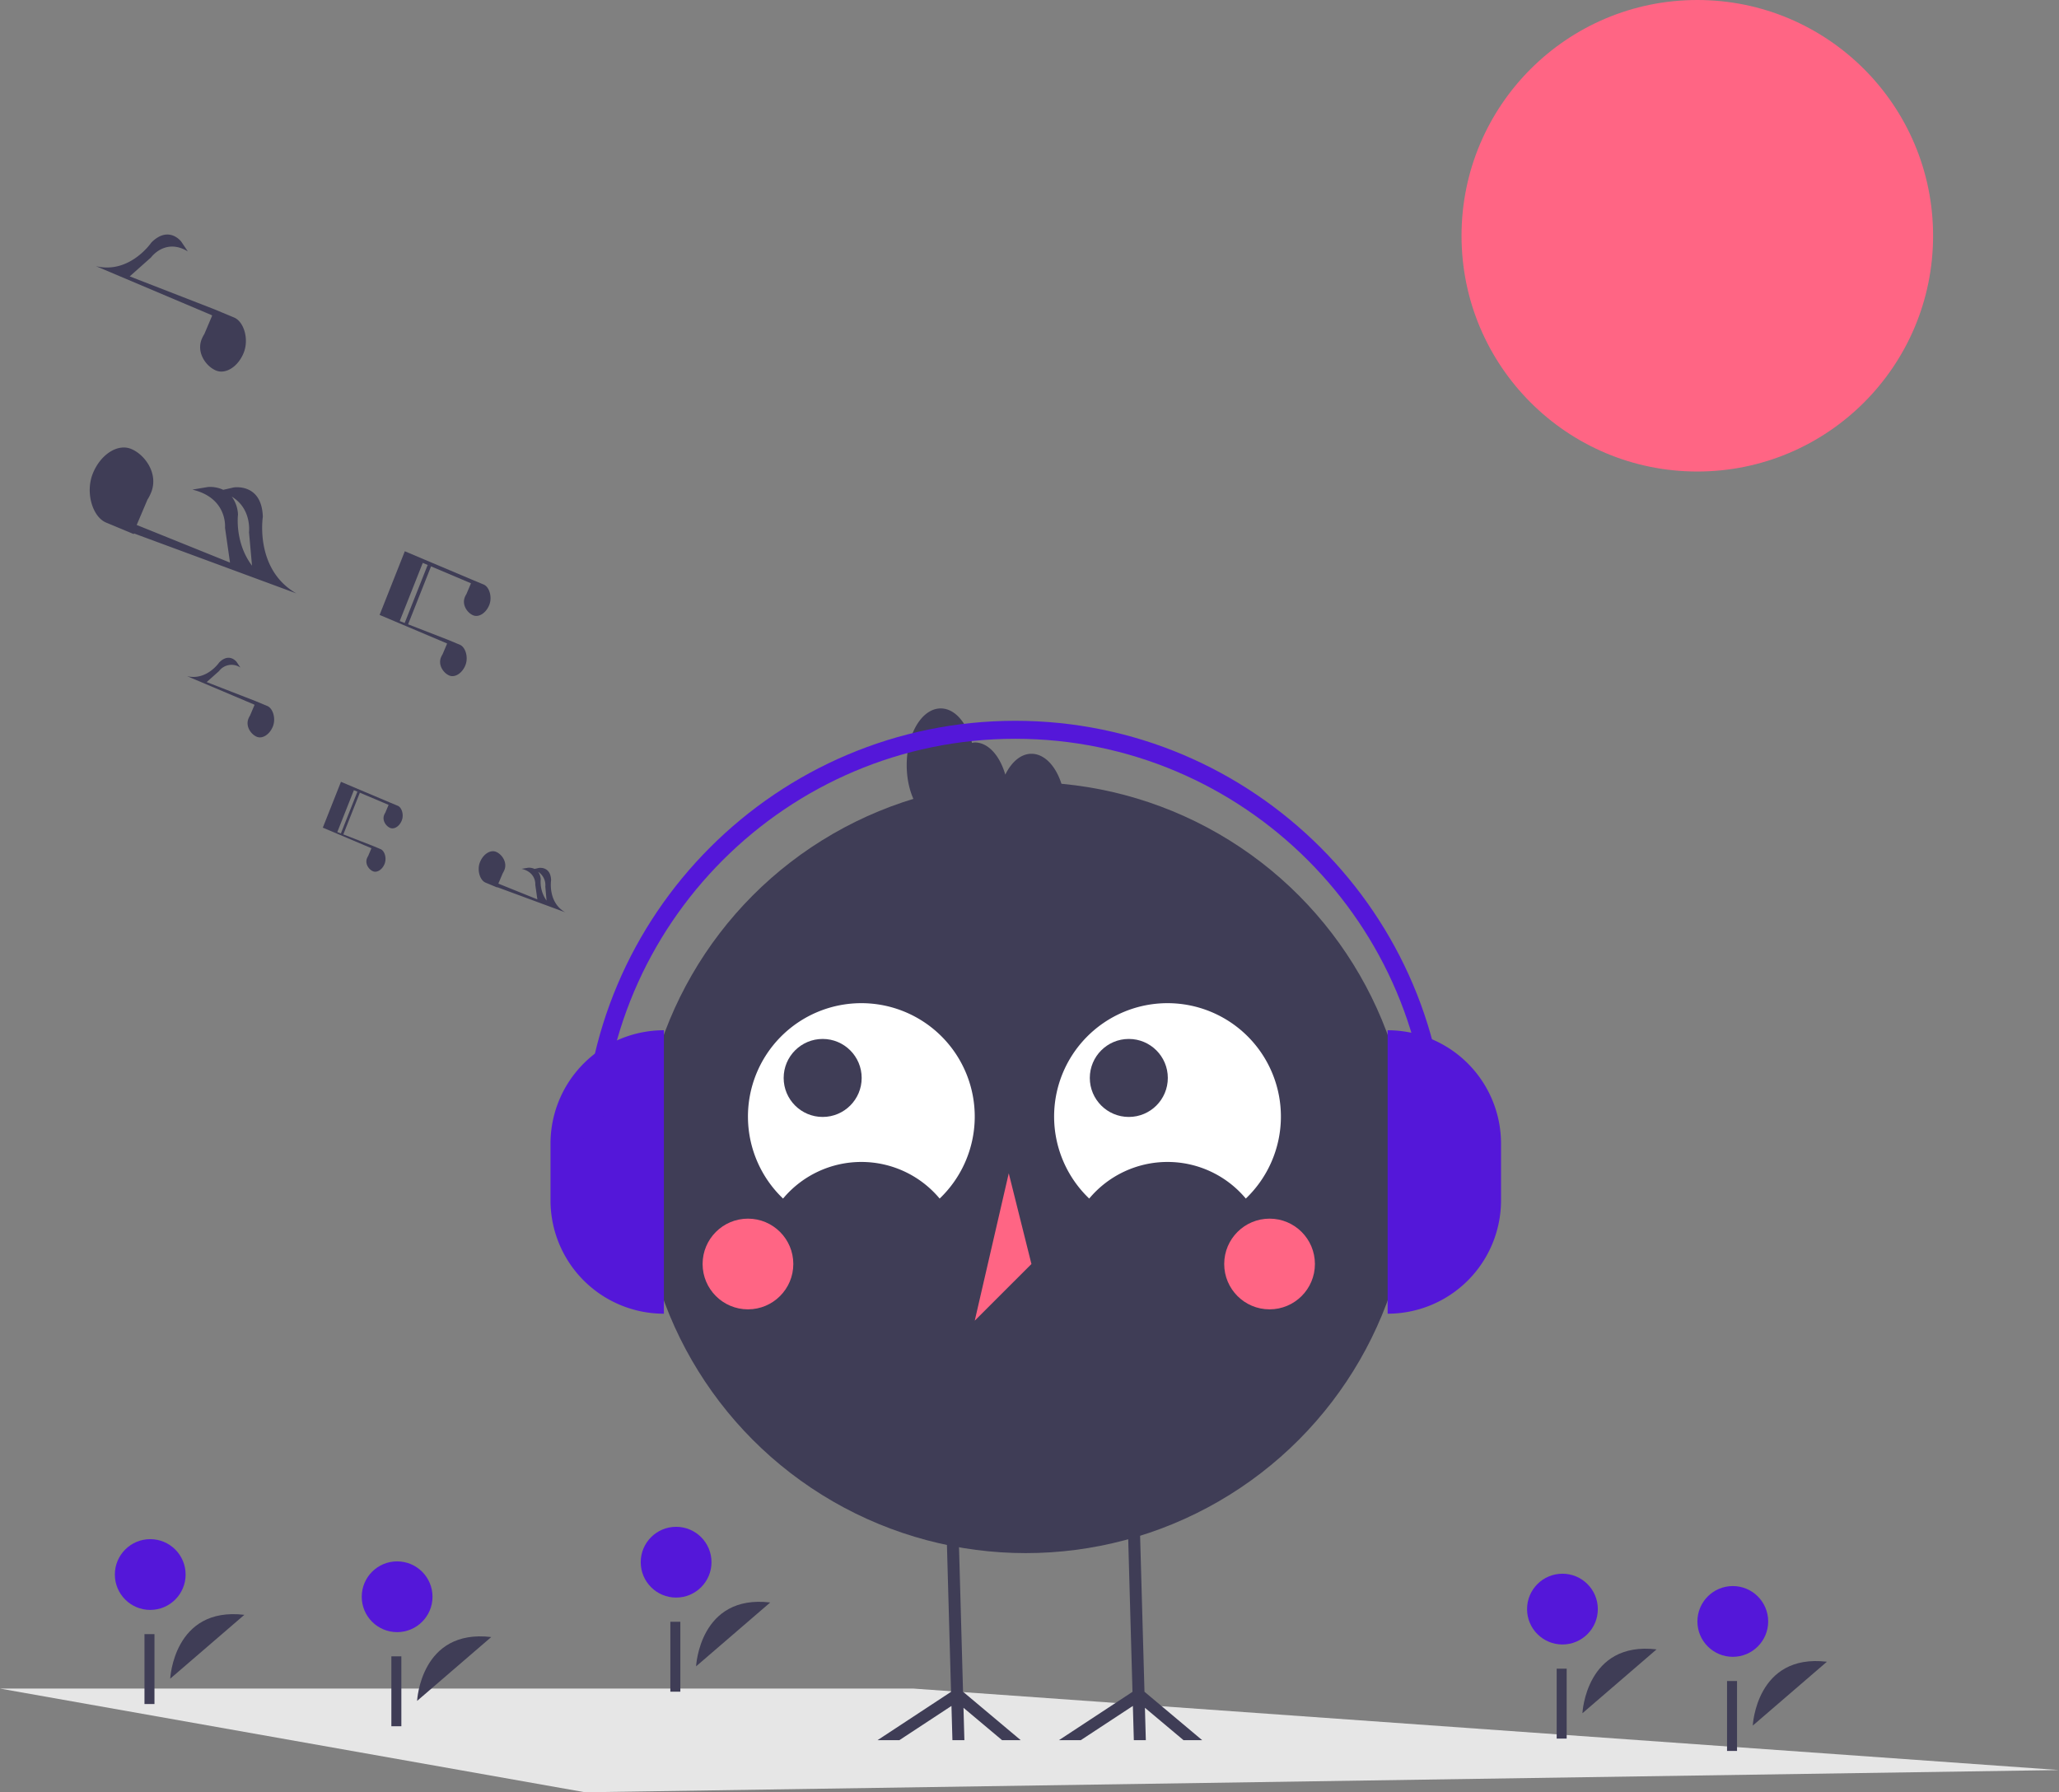 <svg xmlns="http://www.w3.org/2000/svg" data-name="Layer 1" width="887.772" height="772.831" viewBox="0 0 887.772 772.831" xmlns:xlink="http://www.w3.org/1999/xlink"><rect x="0" y="0" width="887.772" height="772.831" fill="#808080" stroke="none"/><title>happy_music</title><polygon points="887.772 763.25 252.263 772.831 0 728.121 393.817 728.121 887.772 763.25" fill="#e6e6e6" data-darkreader-inline-fill="" style="--darkreader-inline-fill: #26292b;"/><circle cx="731.822" cy="101.66" r="101.66" fill="#ff6584" data-darkreader-inline-fill="" style="--darkreader-inline-fill: #8f001d;"/><path d="M335.954,797.02s1.487-31.159,31.971-27.537" transform="translate(-156.114 -63.585)" fill="#3f3d56" data-darkreader-inline-fill="" style="--darkreader-inline-fill: #bab4ab;"/><circle cx="171.227" cy="688.526" r="15.257" fill="#5417d9" data-darkreader-inline-fill="" style="--darkreader-inline-fill: #7139ea;"/><rect x="168.744" y="714.218" width="4.307" height="30.147" fill="#3f3d56" data-darkreader-inline-fill="" style="--darkreader-inline-fill: #bab4ab;"/><path d="M838.401,802.342s1.487-31.159,31.971-27.537" transform="translate(-156.114 -63.585)" fill="#3f3d56" data-darkreader-inline-fill="" style="--darkreader-inline-fill: #bab4ab;"/><circle cx="673.673" cy="693.849" r="15.257" fill="#5417d9" data-darkreader-inline-fill="" style="--darkreader-inline-fill: #7139ea;"/><rect x="671.191" y="719.541" width="4.307" height="30.147" fill="#3f3d56" data-darkreader-inline-fill="" style="--darkreader-inline-fill: #bab4ab;"/><path d="M911.851,807.665s1.487-31.159,31.971-27.537" transform="translate(-156.114 -63.585)" fill="#3f3d56" data-darkreader-inline-fill="" style="--darkreader-inline-fill: #bab4ab;"/><circle cx="747.124" cy="699.171" r="15.257" fill="#5417d9" data-darkreader-inline-fill="" style="--darkreader-inline-fill: #7139ea;"/><rect x="744.642" y="724.863" width="4.307" height="30.147" fill="#3f3d56" data-darkreader-inline-fill="" style="--darkreader-inline-fill: #bab4ab;"/><path d="M456.243,782.116s1.487-31.159,31.971-27.537" transform="translate(-156.114 -63.585)" fill="#3f3d56" data-darkreader-inline-fill="" style="--darkreader-inline-fill: #bab4ab;"/><circle cx="291.516" cy="673.623" r="15.257" fill="#5417d9" data-darkreader-inline-fill="" style="--darkreader-inline-fill: #7139ea;"/><rect x="289.033" y="699.315" width="4.307" height="30.147" fill="#3f3d56" data-darkreader-inline-fill="" style="--darkreader-inline-fill: #bab4ab;"/><path d="M229.504,787.439s1.487-31.159,31.971-27.537" transform="translate(-156.114 -63.585)" fill="#3f3d56" data-darkreader-inline-fill="" style="--darkreader-inline-fill: #bab4ab;"/><circle cx="64.776" cy="678.946" r="15.257" fill="#5417d9" data-darkreader-inline-fill="" style="--darkreader-inline-fill: #7139ea;"/><rect x="62.294" y="704.638" width="4.307" height="30.147" fill="#3f3d56" data-darkreader-inline-fill="" style="--darkreader-inline-fill: #bab4ab;"/><circle cx="442.277" cy="503.482" r="166.228" fill="#3f3d56" data-darkreader-inline-fill="" style="--darkreader-inline-fill: #323145;"/><path d="M493.74,580.41a43.988,43.988,0,0,1,67.519,0,48.891,48.891,0,1,0-67.519,0Z" transform="translate(-156.114 -63.585)" fill="#fff" data-darkreader-inline-fill="" style="--darkreader-inline-fill: #e8e6e3;"/><path d="M625.745,580.41a43.988,43.988,0,0,1,67.519,0,48.891,48.891,0,1,0-67.519,0Z" transform="translate(-156.114 -63.585)" fill="#fff" data-darkreader-inline-fill="" style="--darkreader-inline-fill: #e8e6e3;"/><circle cx="354.707" cy="464.814" r="16.818" fill="#3f3d56" data-darkreader-inline-fill="" style="--darkreader-inline-fill: #bab4ab;"/><circle cx="486.707" cy="464.814" r="16.818" fill="#3f3d56" data-darkreader-inline-fill="" style="--darkreader-inline-fill: #bab4ab;"/><circle cx="322.495" cy="545.039" r="19.556" fill="#ff6584" data-darkreader-inline-fill="" style="--darkreader-inline-fill: #ff6080;"/><circle cx="547.392" cy="545.039" r="19.556" fill="#ff6584" data-darkreader-inline-fill="" style="--darkreader-inline-fill: #ff6080;"/><polygon points="434.943 505.926 420.276 569.484 444.721 545.039 434.943 505.926" fill="#ff6584" data-darkreader-inline-fill="" style="--darkreader-inline-fill: #ff6080;"/><polygon points="510.307 750.38 493.655 736.404 494.043 750.38 488.871 750.38 488.458 735.602 465.975 750.38 456.563 750.38 488.29 729.526 487.061 685.737 486.143 652.666 491.302 652.524 492.233 685.737 493.461 729.487 518.348 750.38 510.307 750.38" fill="#3f3d56" data-darkreader-inline-fill="" style="--darkreader-inline-fill: #bab4ab;"/><polygon points="432.076 750.38 415.424 736.404 415.812 750.38 410.654 750.38 410.24 735.602 387.757 750.38 378.345 750.38 410.059 729.526 408.831 685.737 407.913 652.666 413.084 652.524 414.015 685.737 415.23 729.487 440.118 750.38 432.076 750.38" fill="#3f3d56" data-darkreader-inline-fill="" style="--darkreader-inline-fill: #bab4ab;"/><path d="M600.835,388.616c-4.561,0-8.585,3.543-11.275,8.985-2.371-8.183-7.353-13.874-13.17-13.874a8.847,8.847,0,0,0-1.174.197c-2.236-8.737-7.434-14.864-13.493-14.864-8.101,0-14.667,10.945-14.667,24.445s6.567,24.445,14.667,24.445a8.847,8.847,0,0,0,1.174-.197c2.236,8.737,7.434,14.864,13.493,14.864,4.561,0,8.585-3.543,11.275-8.985,2.371,8.183,7.353,13.874,13.17,13.874,8.101,0,14.667-10.945,14.667-24.445S608.936,388.616,600.835,388.616Z" transform="translate(-156.114 -63.585)" fill="#3f3d56" data-darkreader-inline-fill="" style="--darkreader-inline-fill: #bab4ab;"/><path d="M393.474,507.833h0a48.891,48.891,0,0,1,48.891,48.891v24.445a48.891,48.891,0,0,1-48.891,48.891h0a0,0,0,0,1,0,0V507.833A0,0,0,0,1,393.474,507.833Z" transform="translate(679.724 1074.308) rotate(180)" fill="#5417d9" data-darkreader-inline-fill="" style="--darkreader-inline-fill: #4312ae;"/><path d="M598.303,444.248h0A48.891,48.891,0,0,1,647.194,493.139v24.445a48.891,48.891,0,0,1-48.891,48.891h0a0,0,0,0,1,0,0V444.248A0,0,0,0,1,598.303,444.248Z" fill="#5417d9" data-darkreader-inline-fill="" style="--darkreader-inline-fill: #4312ae;"/><path d="M780.037,560.565H772.279c0-98.377-80.036-178.414-178.414-178.414-98.377,0-178.414,80.036-178.414,178.414H407.695c0-102.655,83.516-186.171,186.171-186.171C696.521,374.394,780.037,457.91,780.037,560.565Z" transform="translate(-156.114 -63.585)" fill="#5417d9" data-darkreader-inline-fill="" style="--darkreader-inline-fill: #4312ae;"/><polygon points="131.69 367.997 131.69 367.997 131.69 367.997 131.69 367.997" fill="#3f3d56" data-darkreader-inline-fill="" style="--darkreader-inline-fill: #bab4ab;"/><path d="M327.661,411.058l.001-.003-3.644-1.518-15.377-6.5-5.512-2.33-.423,1.068h0l-7.404,18.694L316.14,429.288l.109.099-1.404,3.311a5.862,5.862,0,0,0-.49.955c-.984,2.484.874,4.954,2.63,5.649s3.977-.754,4.961-3.237c.97-2.45.022-5.562-1.689-6.314l.002-.003-3.644-1.518-12.467-4.846,7.123-17.985-1.056-.418-7.126,17.992-1.542-.599,7.154-18.062.188.08,14.654,6.202.109.099-1.404,3.311a5.851,5.851,0,0,0-.49.955c-.984,2.484.874,4.954,2.63,5.649s3.977-.754,4.961-3.237C330.321,414.922,329.372,411.81,327.661,411.058Z" transform="translate(-156.114 -63.585)" fill="#3f3d56" data-darkreader-inline-fill="" style="--darkreader-inline-fill: #bab4ab;"/><path d="M399.781,456.952c-7.564-4.325-6.05-13.815-6.05-13.815-.19-6.165-5.284-5.293-5.284-5.293l-1.854.423a5.629,5.629,0,0,0-2.757-.51l-2.82.475c6.421,1.509,5.894,6.881,5.894,6.881l.9,6.281-16.826-6.788,1.932-4.555a8.129,8.129,0,0,0,.68-1.327c1.366-3.449-1.214-6.881-3.653-7.846-2.439-.966-5.524,1.047-6.89,4.496-1.347,3.402-.03,7.725,2.346,8.769l-.002.004,5.062,2.108.038-.119Zm-8.544-11.036.54,6.012a13.867,13.867,0,0,1-2.526-9.207,5.823,5.823,0,0,0-1.127-3.225A6.831,6.831,0,0,1,391.237,445.916Z" transform="translate(-156.114 -63.585)" fill="#3f3d56" data-darkreader-inline-fill="" style="--darkreader-inline-fill: #bab4ab;"/><path d="M271.433,368.041l.002-.004-5.062-2.108-21.154-8.223,5.339-4.75a6.744,6.744,0,0,1,9.217-1.51l-1.657-2.462s-3.115-4.124-7.475.239c0,0-5.395,7.953-13.869,5.926l28.94,12.249.152.138-1.95,4.598a8.124,8.124,0,0,0-.68,1.327c-1.366,3.449,1.214,6.88,3.653,7.846s5.524-1.047,6.89-4.496C275.127,373.407,273.81,369.085,271.433,368.041Z" transform="translate(-156.114 -63.585)" fill="#3f3d56" data-darkreader-inline-fill="" style="--darkreader-inline-fill: #bab4ab;"/><path d="M348.88,341.126l-1.95,4.598a8.132,8.132,0,0,0-.68,1.327c-1.366,3.449,1.214,6.88,3.653,7.846s5.524-1.047,6.89-4.496c1.348-3.402.031-7.725-2.346-8.769l.002-.004-5.062-2.108-17.315-6.731,9.893-24.98-1.466-.581-9.897,24.989-2.141-.832,9.936-25.087.262.111,20.353,8.614.152.138L357.213,319.76a8.137,8.137,0,0,0-.68,1.327c-1.366,3.449,1.214,6.881,3.653,7.847s5.524-1.047,6.89-4.497c1.348-3.402.031-7.725-2.346-8.769l.002-.004-5.062-2.108L338.985,304.812h0l-.001-0-.671-.284-7.655-3.236-10.871,27.447,28.94,12.249Zm-18.809-38.351Z" transform="translate(-156.114 -63.585)" fill="#3f3d56" data-darkreader-inline-fill="" style="--darkreader-inline-fill: #bab4ab;"/><path d="M257.167,200.556l.004-.007-8.713-3.629-36.416-14.156,9.191-8.177s6.114-8.483,15.866-2.599l-2.852-4.239s-5.362-7.099-12.868.412c0,0-9.287,13.691-23.874,10.201l49.819,21.086.262.237-3.357,7.916a14.005,14.005,0,0,0-1.171,2.285c-2.352,5.938,2.09,11.844,6.289,13.507s9.509-1.803,11.861-7.74C263.526,209.795,261.259,202.354,257.167,200.556Z" transform="translate(-156.114 -63.585)" fill="#3f3d56" data-darkreader-inline-fill="" style="--darkreader-inline-fill: #bab4ab;"/><path d="M283.907,319.47c-18.085-10.34-14.466-33.03-14.466-33.03-.455-14.741-12.634-12.654-12.634-12.654l-4.432,1.011a13.458,13.458,0,0,0-6.591-1.219l-6.742,1.135c15.353,3.607,14.092,16.451,14.092,16.451l2.151,15.017-40.229-16.229,4.619-10.891a19.451,19.451,0,0,0,1.627-3.173c3.266-8.247-2.903-16.451-8.735-18.76s-13.207,2.504-16.474,10.751c-3.222,8.135-.073,18.469,5.61,20.966l-.005.01,12.102,5.04.09-.285Zm-20.429-26.386,1.295,14.424c-7.596-10.083-6.043-22.062-6.043-22.062a13.925,13.925,0,0,0-2.694-7.711C264.761,282.956,263.478,293.084,263.478,293.084Z" transform="translate(-156.114 -63.585)" fill="#3f3d56" data-darkreader-inline-fill="" style="--darkreader-inline-fill: #bab4ab;"/></svg>